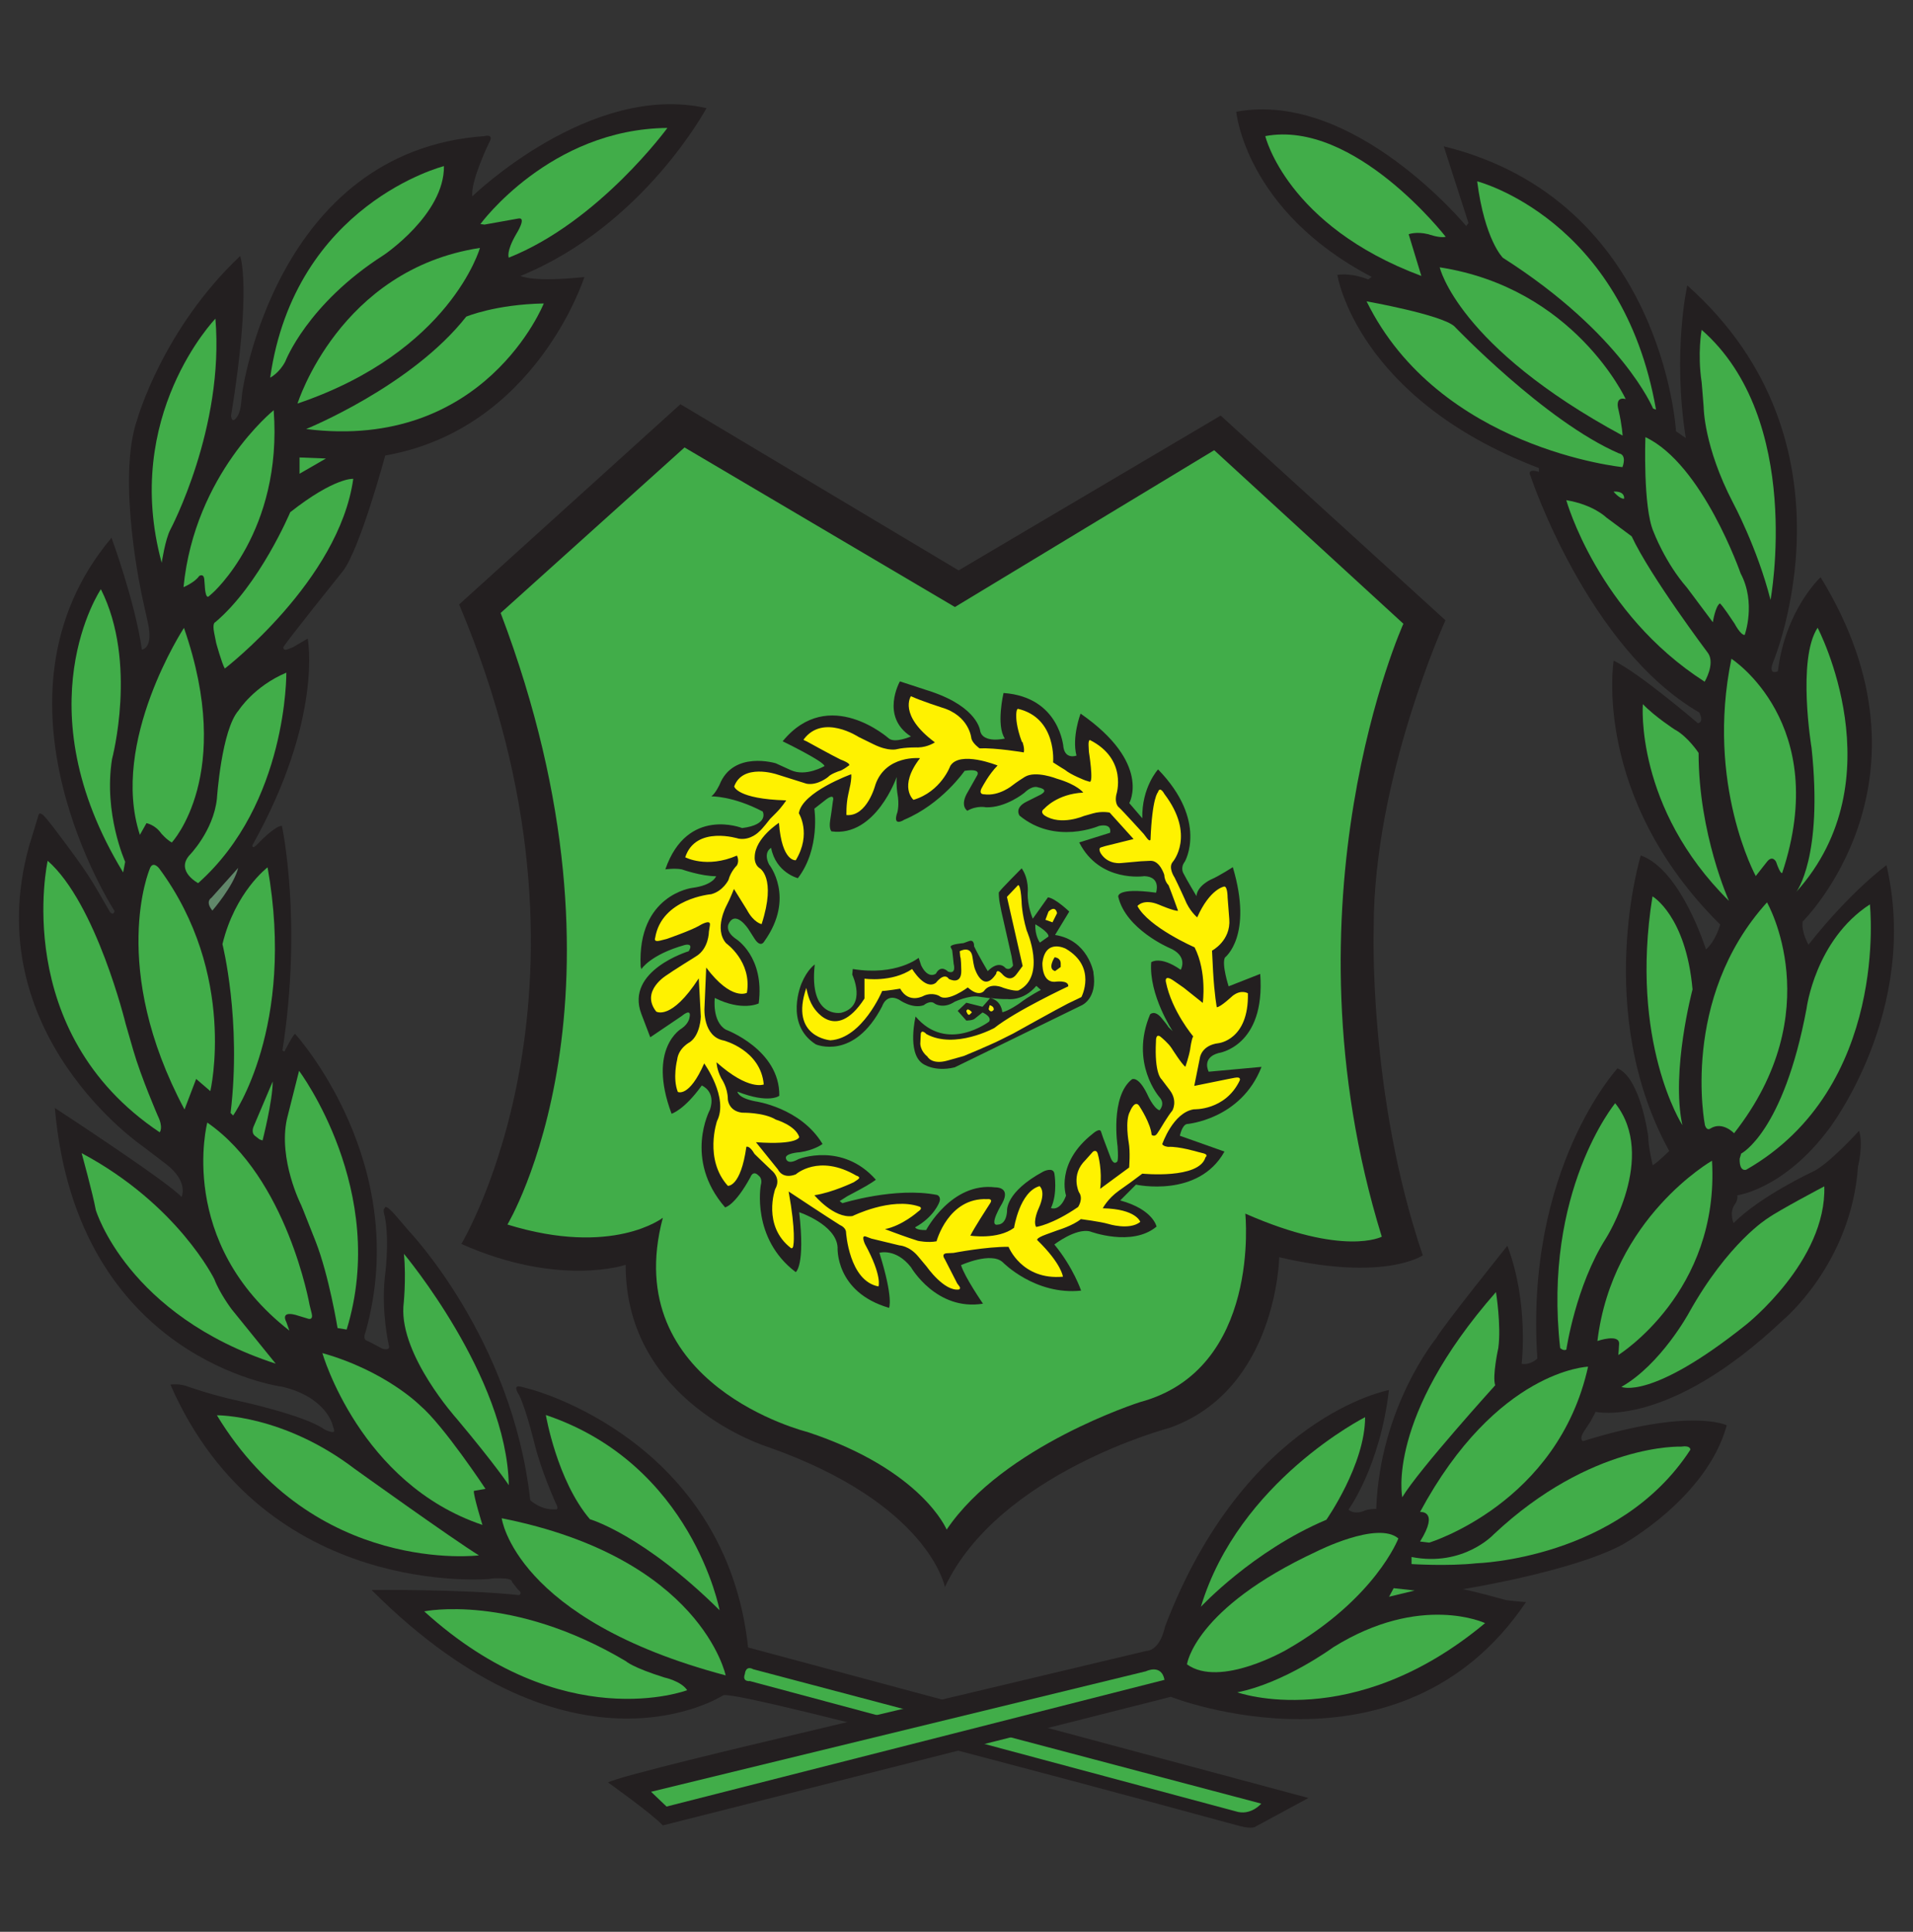 <svg xmlns="http://www.w3.org/2000/svg" width="101" height="102" viewBox="0 0 101 102" fill="none"><rect x="0" y="0" width="101" height="102" fill="#333333" stroke="none"/><g id="_1"><path id="Vector" d="M50.612 30.116L64.448 21.943L76.315 32.751C76.315 32.751 72.527 41.059 72.527 48.966C72.527 48.966 72.228 57.774 75.118 66.282C75.118 66.282 73.125 67.682 67.539 66.382C67.539 66.382 67.422 73.375 61.753 75.39C61.753 75.39 52.74 77.756 49.887 83.797C49.887 83.797 49.069 79.392 40.513 76.39C40.513 76.39 33.016 74.072 33.033 66.782C33.033 66.782 29.544 67.983 24.357 65.681C24.357 65.681 32.693 51.895 24.24 31.916L35.924 21.342L50.609 30.116H50.612Z" fill="#231F20"/><path id="Vector_2" d="M26.436 32.361L36.141 23.626L50.416 32.051L64.105 23.771L74.094 32.934C74.094 32.934 67.477 47.541 72.953 65.298C72.953 65.298 70.956 66.371 65.748 64.08C65.748 64.08 66.604 72.316 60.182 74.034C60.182 74.034 52.977 76.324 49.98 80.764C49.98 80.764 48.694 77.615 42.631 75.61C42.631 75.61 32.641 73.157 34.996 64.298C34.996 64.298 32.356 66.375 26.791 64.656C26.791 64.656 34.085 52.537 26.433 32.365L26.436 32.361Z" fill="#41AD49"/><path id="Vector_3" d="M52.995 36.591C55.965 36.809 56.147 39.462 56.147 39.462C56.257 40.117 56.834 39.896 56.834 39.896C56.58 38.913 57.051 37.678 57.051 37.678C60.818 40.296 59.622 42.404 59.622 42.404L60.31 43.205C60.272 41.569 61.142 40.624 61.142 40.624C63.799 43.36 62.554 45.495 62.554 45.495C62.3 45.823 62.482 46.113 62.482 46.113C62.664 46.475 63.17 47.314 63.17 47.314C63.207 46.769 63.929 46.441 63.929 46.441C64.362 46.258 65.088 45.785 65.088 45.785C66.174 49.422 64.672 50.557 64.672 50.557C64.49 50.919 64.868 52.078 64.868 52.078L66.535 51.423C66.824 55.276 64.325 55.604 64.325 55.604C63.42 55.859 63.816 56.587 63.816 56.587L66.604 56.332C65.517 59.13 62.654 59.351 62.654 59.351C62.4 59.423 62.293 59.968 62.293 59.968L64.648 60.803C63.273 63.277 59.976 62.549 59.976 62.549L59.144 63.384C60.884 63.856 61.062 64.764 61.062 64.764C59.76 65.854 57.549 65.019 57.549 65.019C56.79 64.836 55.666 65.709 55.666 65.709C56.68 66.944 57.078 68.145 57.078 68.145C54.651 68.4 52.95 66.654 52.95 66.654C52.335 66.071 50.74 66.799 50.74 66.799C50.922 67.417 51.898 68.835 51.898 68.835C49.433 69.235 48.096 66.909 48.096 66.909C47.299 65.892 46.429 66.147 46.429 66.147C47.189 68.583 46.938 69.055 46.938 69.055C44.074 68.221 44.222 65.857 44.222 65.857C44.15 64.657 42.194 64.005 42.194 64.005C42.52 66.841 42.012 67.168 42.012 67.168C39.657 65.388 40.166 62.587 40.166 62.587C40.276 62.214 40.056 62.076 40.056 62.076C39.75 61.759 39.623 62.149 39.623 62.149C38.791 63.677 38.282 63.749 38.282 63.749C36.072 61.203 37.485 58.588 37.485 58.588C37.811 57.608 37.051 57.315 37.051 57.315C36.11 58.623 35.456 58.806 35.456 58.806C34.154 55.314 36 54.296 36 54.296C36.361 54.041 36.398 53.751 36.398 53.751C36.543 53.168 36 53.641 36 53.641L34.332 54.769L33.861 53.534C32.992 51.243 36.361 50.225 36.361 50.225C36.649 49.753 36.144 49.898 36.144 49.898C34.332 50.408 33.861 51.171 33.861 51.171L33.824 51.026C33.642 47.245 36.539 46.882 36.539 46.882C37.663 46.737 37.808 46.265 37.808 46.265C37.01 46.265 35.996 45.903 35.996 45.903C35.635 45.83 35.127 45.903 35.127 45.903C36.285 42.56 39.183 43.722 39.183 43.722C40.633 43.539 40.269 42.849 40.269 42.849C38.674 42.014 37.553 42.049 37.553 42.049C37.77 41.904 37.99 41.431 37.99 41.431C38.715 39.613 40.96 40.303 40.96 40.303L41.757 40.666C42.555 41.028 43.531 40.448 43.531 40.448C43.493 40.193 41.321 39.141 41.321 39.141C43.761 36.16 46.934 38.996 46.934 38.996C47.261 39.251 48.093 38.885 48.093 38.885C46.463 37.83 47.512 35.977 47.512 35.977L49.179 36.522C51.644 37.357 51.75 38.596 51.75 38.596C51.905 39.272 53.053 38.996 53.053 38.996C52.582 38.306 52.981 36.598 52.981 36.598L52.995 36.591ZM61.217 58.623C61.217 58.623 61.544 58.295 61.217 57.933C61.217 57.933 59.636 56.142 60.722 53.558C60.722 53.558 60.959 53.306 61.324 53.751C61.702 54.21 61.685 54.224 61.685 54.224L61.915 54.448C61.915 54.448 60.643 52.533 60.781 50.805C60.781 50.805 61.252 50.443 62.338 51.205C62.338 51.205 62.771 50.477 61.722 50.043C61.722 50.043 59.44 49.063 59.041 47.352C59.041 47.352 58.897 46.841 61.035 47.134C61.035 47.134 61.324 46.299 60.42 46.261C60.42 46.261 58.065 46.624 56.979 44.481L58.608 43.971C58.608 43.971 58.752 43.46 58.027 43.608C58.027 43.608 55.71 44.626 53.827 43.063C53.827 43.063 53.538 42.663 54.187 42.335L54.84 42.008C54.84 42.008 55.528 41.718 54.806 41.573C54.806 41.573 54.541 41.425 54.081 41.863C54.081 41.863 53.101 42.663 52.053 42.625C52.053 42.625 51.582 42.515 51.073 42.808C51.073 42.808 50.64 42.553 51.111 41.79L51.582 40.955C51.582 40.955 51.87 40.555 50.929 40.7C50.929 40.7 49.732 42.446 47.742 43.281C47.742 43.281 47.089 43.715 47.381 42.88C47.381 42.88 47.491 42.48 47.381 41.897C47.381 41.897 47.309 41.459 47.343 41.024C47.343 41.024 46.236 44.205 43.902 43.898C43.902 43.898 43.758 43.788 43.83 43.315L43.902 42.843L43.975 42.297C43.975 42.297 44.112 41.866 43.648 42.187L42.995 42.698C42.995 42.698 43.322 44.806 42.125 46.368C42.125 46.368 40.967 46.079 40.712 44.768C40.712 44.768 40.279 44.985 40.602 45.64C40.602 45.64 42.015 47.386 40.348 49.711C40.348 49.711 40.166 50.074 39.839 49.566L39.513 49.056C39.513 49.056 38.825 48 38.461 48.801C38.461 48.801 38.272 49.173 38.853 49.573C38.853 49.573 40.382 50.512 40.056 52.982C40.056 52.982 39.186 53.417 37.739 52.692C37.739 52.692 37.581 53.931 38.32 54.365C38.32 54.365 41.18 55.421 41.145 57.857C41.145 57.857 40.602 58.295 38.935 57.639C38.935 57.639 38.935 57.967 39.877 58.15C39.877 58.15 42.27 58.478 43.428 60.403C43.428 60.403 42.995 60.731 42.232 60.838C42.232 60.838 41.355 60.889 41.507 61.2C41.507 61.2 41.579 61.528 42.16 61.2C42.16 61.2 44.47 60.282 46.243 62.29C46.243 62.29 45.965 62.507 45.346 62.835L44.731 63.163L44.332 63.418L44.477 63.529C44.477 63.529 47.264 62.656 49.475 63.094C49.475 63.094 49.719 63.173 49.585 63.494C49.585 63.494 49.31 64.257 48.316 64.802C48.316 64.802 48.354 64.96 48.897 64.947C48.897 64.947 50.238 62.4 52.555 62.694C52.555 62.694 53.386 62.659 52.916 63.529C52.916 63.529 52.139 64.791 52.699 64.657C52.699 64.657 53.129 64.677 53.17 63.929C53.17 63.929 53.06 62.949 55.088 61.855C55.088 61.855 55.604 61.597 55.669 61.966C55.669 61.966 55.851 63.021 55.487 63.784C55.487 63.784 55.958 64.001 56.284 63.128C56.284 63.128 55.703 61.421 57.697 59.858C57.697 59.858 58.058 59.533 58.13 59.747C58.24 60.075 58.24 60.075 58.24 60.075L58.639 61.131C58.639 61.131 58.783 61.531 58.965 61.348C58.965 61.348 59.069 61.403 59.003 60.513C59.003 60.513 58.605 57.895 59.763 56.987C59.763 56.987 60.083 56.787 60.56 57.75C60.56 57.75 60.887 58.512 61.214 58.623H61.217Z" fill="#231F20"/><path id="Vector_4" d="M39.492 86.985L69.082 94.934L66.302 96.438C66.302 96.438 66.14 96.6 65.445 96.411L64.751 96.225C64.751 96.225 39.121 89.218 38.186 89.511C38.186 89.511 30.294 94.641 19.62 83.953C19.62 83.953 24.343 83.898 27.406 84.222C27.406 84.222 27.568 84.143 27.434 84.008L27.3 83.874L27.032 83.525C27.032 83.525 27.073 83.349 26.523 83.339C25.88 83.322 25.88 83.366 25.88 83.366C25.88 83.366 13.976 84.495 8.998 73.11C8.998 73.11 9.48 73.03 9.933 73.217C9.933 73.217 11.136 73.648 12.608 73.969C12.608 73.969 16.087 74.721 17.128 75.473C17.128 75.473 17.716 75.77 17.637 75.501L17.558 75.231C17.558 75.231 17.21 73.755 14.883 73.217C14.883 73.217 4.048 71.819 2.897 58.502C2.897 58.502 8.864 62.398 9.586 63.201C9.586 63.201 9.988 62.398 8.758 61.456L7.527 60.517C7.527 60.517 -1.201 54.576 1.529 44.696L2.044 43.005C2.044 43.005 2.099 42.791 2.446 43.219L2.794 43.65C4.791 46.293 4.746 46.334 5.808 48.159C5.808 48.159 5.994 48.373 6.049 48.104C6.049 48.104 -1.256 36.881 5.887 28.395C5.887 28.395 7.118 31.724 7.493 34.301C7.493 34.301 8.108 34.246 7.812 32.904L7.517 31.562C7.517 31.562 6.125 25.331 7.249 22.136C7.249 22.136 8.586 17.382 12.68 13.518C12.68 13.518 13.306 15.191 12.199 21.95C12.199 21.95 12.226 22.433 12.518 22.005C12.518 22.005 12.68 21.819 12.732 21.281L12.787 20.742C12.787 20.742 14.529 7.964 25.581 7.187C25.581 7.187 26.117 7.036 25.821 7.536C25.821 7.536 24.831 9.575 24.938 10.365C24.938 10.365 31.17 4.314 37.299 5.711C37.299 5.711 33.982 11.914 27.482 14.57C27.482 14.57 28.097 14.919 30.854 14.626C30.854 14.626 28.314 22.654 20.339 24.051C20.339 24.051 19.002 29.019 18.09 30.171C18.09 30.171 15.093 33.904 14.959 34.173C14.959 34.173 14.931 34.387 15.2 34.28L15.468 34.173L16.245 33.718C16.245 33.718 17.073 37.934 13.33 44.62C13.33 44.62 13.275 44.916 13.625 44.54C13.625 44.54 14.509 43.602 14.883 43.602C14.883 43.602 15.98 48.649 14.911 55.47L15.017 55.525C15.017 55.525 15.447 54.666 15.578 54.587C15.578 54.587 21.81 61.407 19.297 70.346C19.297 70.346 19.111 70.722 19.404 70.802C19.404 70.802 19.991 71.098 20.18 71.205C20.18 71.205 20.634 71.367 20.528 71.019C20.528 71.019 20.125 69.329 20.315 67.448C20.315 67.448 20.583 65.596 20.315 64.226C20.315 64.226 20.18 63.822 20.315 63.795C20.315 63.795 20.287 63.474 20.93 64.226L21.573 64.978C21.573 64.978 27.055 70.698 27.994 79.209C27.994 79.209 28.554 79.747 29.304 79.692C29.304 79.692 29.572 79.772 29.331 79.344C29.331 79.344 28.582 77.677 28.235 76.284C28.235 76.284 27.805 74.486 27.406 73.651C27.406 73.651 27.004 73.089 27.513 73.22L28.021 73.355C28.021 73.355 38.32 76.011 39.499 86.996L39.492 86.985Z" fill="#231F20"/><path id="Vector_5" d="M53.957 39.182C53.655 38.395 53.655 37.875 53.655 37.875C53.638 37.426 53.744 37.426 53.744 37.426C55.813 37.909 55.6 40.255 55.6 40.255C55.875 40.438 56.226 40.648 56.226 40.648C56.546 40.917 57.295 41.204 57.295 41.204L57.525 41.276C57.756 41.349 57.491 39.7 57.491 39.7L57.474 39.379C57.457 39.058 57.546 39.075 57.546 39.075C59.56 40.096 58.938 41.956 58.938 41.956C58.832 42.473 59.083 42.636 59.083 42.636C59.244 42.777 60.385 44.033 60.385 44.033L60.547 44.247C60.709 44.461 60.743 44.336 60.743 44.336C60.832 42.097 61.135 41.832 61.135 41.832C61.241 41.473 61.475 41.921 61.475 41.921C63.135 44.105 61.922 45.502 61.922 45.502C61.654 45.806 62.011 46.327 62.011 46.327C62.245 46.796 62.544 47.459 62.544 47.459C62.792 48.104 63.208 48.438 63.208 48.438C63.885 46.917 64.634 46.81 64.634 46.81C64.813 46.793 64.813 47.383 64.813 47.383L64.902 48.528C64.992 49.673 63.991 50.194 63.991 50.194L64.046 51.285C64.118 52.537 64.242 53.182 64.242 53.182C64.438 53.182 65.064 52.592 65.064 52.592C65.528 52.216 65.885 52.447 65.885 52.447C65.94 54.917 64.335 55.08 64.335 55.08C63.445 55.187 63.355 55.832 63.355 55.832L63.053 57.336C63.214 57.301 64.82 56.977 64.82 56.977L65.194 56.905C65.569 56.832 65.445 57.067 65.445 57.067C64.679 58.644 63.039 58.571 63.039 58.571C61.932 58.733 61.362 60.413 61.362 60.413C61.434 60.538 61.681 60.555 61.681 60.555C62.235 60.52 63.252 60.824 63.252 60.824L63.538 60.896C63.823 60.969 63.644 61.11 63.644 61.11C63.304 62.273 60.31 61.969 60.31 61.969L59.684 62.435L59.079 62.866C58.474 63.297 58.223 63.798 58.223 63.798C59.99 63.832 60.203 64.515 60.203 64.515C59.633 64.981 58.508 64.622 58.508 64.622C58.079 64.498 57.065 64.37 57.065 64.37C56.656 64.712 55.834 64.96 55.834 64.96L55.246 65.174C54.658 65.388 54.765 65.478 54.765 65.478C56.051 66.73 56.119 67.41 56.119 67.41C53.944 67.606 53.249 65.833 53.249 65.833C52.091 65.816 50.341 66.154 50.341 66.154L50.001 66.171C49.66 66.189 49.877 66.475 49.877 66.475L50.537 67.765L50.643 67.907C50.75 68.048 50.626 68.086 50.626 68.086C49.843 68.193 48.932 66.885 48.932 66.885L48.468 66.33C48.003 65.775 47.488 65.757 47.488 65.757L46.006 65.398L45.721 65.292C45.436 65.185 45.666 65.685 45.666 65.685C46.594 67.386 46.381 67.924 46.381 67.924C44.831 67.638 44.669 65.078 44.669 65.078C44.669 64.809 44.349 64.684 44.349 64.684C43.744 64.308 41.637 62.911 41.637 62.911C42.029 65.078 41.888 65.74 41.888 65.74C41.871 65.954 41.764 65.902 41.764 65.902C40.231 64.722 40.926 62.787 40.926 62.787C41.266 62.197 40.747 61.804 40.747 61.804C40.142 61.231 39.836 60.927 39.836 60.927C39.568 60.462 39.406 60.551 39.406 60.551C39.104 62.701 38.427 62.611 38.427 62.611C37.162 61.214 37.856 59.192 37.856 59.192C38.482 57.957 37.179 56.149 37.179 56.149C36.378 57.974 35.787 57.653 35.787 57.653C35.501 56.936 35.752 55.953 35.752 55.953C35.824 55.325 36.429 55.021 36.429 55.021C36.983 54.628 37 53.679 37 53.679L36.893 51.657C35.432 53.913 34.645 53.41 34.645 53.41C33.789 52.32 35.216 51.478 35.216 51.478C35.429 51.316 36.749 50.495 36.749 50.495C37.426 50.084 37.426 49.204 37.426 49.204L37.481 48.846C37.536 48.487 36.911 48.88 36.911 48.88C36.481 49.132 35.199 49.577 35.199 49.577L34.841 49.667C34.484 49.756 34.59 49.522 34.59 49.522C34.931 47.434 37.55 47.214 37.55 47.214C38.176 47.051 38.461 46.462 38.461 46.462C38.585 45.996 38.908 45.692 38.908 45.692C39.049 45.44 38.908 45.175 38.908 45.175C37.303 45.872 36.178 45.264 36.178 45.264C36.732 43.564 38.997 44.281 38.997 44.281C39.64 44.388 40.083 43.905 40.083 43.905C40.245 43.781 40.654 43.243 40.654 43.243L40.974 42.922C41.293 42.601 41.51 42.26 41.51 42.26C38.904 42.187 38.763 41.525 38.763 41.525C39.21 40.29 40.994 40.88 40.994 40.88C41.565 41.059 42.583 41.38 42.583 41.38C43.17 41.487 43.724 41.021 43.724 41.021C43.865 40.859 44.294 40.717 44.294 40.717C44.473 40.683 44.776 40.448 44.776 40.448C45.044 40.341 44.384 40.107 44.384 40.107C43.975 39.91 42.583 39.141 42.583 39.141C42.369 39.068 42.438 39.034 42.438 39.034C43.456 37.675 45.329 38.91 45.329 38.91L46.13 39.303C46.931 39.696 47.361 39.555 47.361 39.555C47.807 39.448 48.485 39.465 48.485 39.465C49 39.448 49.358 39.196 49.358 39.196C47.412 37.747 48.093 36.76 48.093 36.76C48.646 37.012 49.698 37.35 49.698 37.35C51.197 37.781 51.286 38.996 51.286 38.996C51.358 39.265 51.716 39.513 51.716 39.513C52.589 39.479 54.053 39.727 54.053 39.727C54.108 39.513 53.981 39.172 53.981 39.172L53.957 39.182ZM52.665 40.417C52.665 40.417 50.678 39.613 50.172 40.441C50.172 40.441 49.691 41.794 48.23 42.232C48.23 42.232 47.409 41.545 48.574 40.031C48.574 40.031 46.769 39.848 46.219 41.431C46.219 41.431 45.786 43.129 44.69 43.036C44.69 43.036 44.666 42.484 44.782 41.959L44.896 41.431C44.896 41.431 44.965 41.087 44.941 40.88C44.941 40.88 42.335 41.821 42.177 42.943C42.177 42.943 42.861 44.019 42.015 45.42C42.015 45.42 41.283 45.533 41.125 43.446C41.125 43.446 39.867 44.25 39.846 45.237C39.846 45.237 39.802 45.627 40.097 45.834C40.097 45.834 41.012 46.317 40.211 48.794C40.211 48.794 39.798 48.725 39.434 48.038L38.75 46.938C38.75 46.938 38.543 47.465 38.361 47.81C38.361 47.81 37.677 49.049 38.337 49.805C38.337 49.805 39.709 50.767 39.434 52.42C39.434 52.42 38.633 52.879 37.285 51.088L37.193 53.244C37.193 53.244 37.1 54.735 38.22 54.942C38.22 54.942 40.163 55.445 40.324 57.26C40.324 57.26 39.523 57.605 37.832 56.09C37.832 56.09 37.832 56.456 38.083 56.939C38.083 56.939 38.427 57.422 38.427 58.04C38.427 58.04 38.451 58.661 39.179 58.75C39.179 58.75 40.321 58.726 40.963 59.116C40.963 59.116 41.991 59.416 42.197 60.034C42.197 60.034 42.153 60.468 39.912 60.31L41.077 61.755C41.077 61.755 41.304 62.283 42.015 62.007C42.015 62.007 43.225 60.907 45.216 62.076C45.216 62.076 45.491 62.145 45.284 62.283L45.078 62.421C45.078 62.421 43.937 62.973 42.998 63.108C42.998 63.108 44.026 64.346 45.009 64.208C45.009 64.208 47.044 63.197 48.529 63.705C48.529 63.705 48.78 63.774 48.461 63.981C48.461 63.981 47.639 64.715 46.725 64.898C46.725 64.898 47.502 65.195 47.983 65.357L48.464 65.516C48.464 65.516 48.99 65.63 49.447 65.54C49.447 65.54 50.062 63.222 52.122 63.315C52.122 63.315 52.441 63.27 52.283 63.522L52.122 63.774C52.122 63.774 51.438 64.829 51.231 65.243C51.231 65.243 52.672 65.471 53.538 64.829C53.538 64.829 53.833 62.925 54.885 62.628C54.885 62.628 55.25 62.88 54.841 63.798C54.841 63.798 54.521 64.464 54.703 64.784C54.703 64.784 55.549 64.671 56.92 63.729C56.92 63.729 57.216 63.294 56.965 62.949C56.965 62.949 56.508 62.031 57.309 61.252L57.697 60.817C57.697 60.817 57.904 60.634 57.972 60.979C57.972 60.979 58.203 61.759 58.086 62.77L59.615 61.645C59.615 61.645 59.684 60.82 59.591 60.313C59.591 60.313 59.385 59.168 59.66 58.685C59.66 58.685 59.935 57.974 60.186 58.454C60.186 58.454 60.757 59.327 60.801 59.92C60.801 59.92 60.959 60.058 61.097 59.851L61.234 59.644C61.234 59.644 61.667 58.909 61.898 58.637C61.898 58.637 62.194 58.133 61.76 57.56L61.327 56.987C61.327 56.987 60.939 56.712 61.032 54.969C61.032 54.969 61.008 54.486 61.327 54.786C61.327 54.786 61.681 55.076 61.853 55.338C61.853 55.338 62.403 56.211 62.585 56.325C62.585 56.325 62.767 55.797 62.836 55.407C62.836 55.407 62.905 54.855 62.998 54.721C62.998 54.721 61.87 53.393 61.557 51.854C61.557 51.854 61.444 51.419 61.97 51.785L62.496 52.151L63.503 52.954C63.503 52.954 63.733 51.326 63.07 50.019C63.07 50.019 60.647 48.963 60.052 47.838C60.052 47.838 60.372 47.424 61.193 47.769C61.193 47.769 61.994 48.114 62.197 48.09C62.197 48.09 61.877 47.196 61.695 46.738C61.695 46.738 61.489 46.555 61.468 46.186C61.468 46.186 61.238 45.43 60.736 45.451L60.234 45.475L59.206 45.568C59.206 45.568 58.529 45.675 58.134 45.085C58.134 45.085 57.941 44.799 58.134 44.74C58.361 44.671 58.361 44.671 58.361 44.671L59.849 44.302L58.587 42.905C58.587 42.905 58.175 42.812 57.697 42.95L57.216 43.087C57.216 43.087 56.016 43.612 55.16 43.063C55.16 43.063 54.865 42.887 55.136 42.698C55.136 42.698 55.8 41.918 57.192 41.849C57.192 41.849 56.896 41.435 55.796 41.114C55.796 41.114 54.676 40.669 54.105 41.021C53.679 41.287 53.459 41.463 53.459 41.463C53.459 41.463 52.758 42.053 51.957 41.939C51.957 41.939 51.613 41.963 51.864 41.549C51.864 41.549 52.208 40.883 52.665 40.424V40.417Z" fill="#FFF200"/><path id="Vector_6" d="M52.73 47.11C52.73 47.045 52.733 47.007 52.733 47.007C52.733 47.007 52.723 47.086 52.73 47.11Z" fill="#231F20"/><path id="Vector_7" d="M57.735 51.354C57.735 51.354 57.446 49.632 55.703 49.367L56.453 48.132C56.453 48.132 55.731 47.435 55.329 47.379L54.528 48.508C54.528 48.508 54.232 47.835 54.26 47.138C54.26 47.138 54.339 46.413 53.94 45.848C53.94 45.848 52.816 46.976 52.764 47.083C52.747 47.121 52.737 47.121 52.733 47.107C52.733 47.234 52.737 47.462 52.792 47.728L52.871 48.132L53.407 50.495L53.486 50.978C53.486 50.978 53.325 51.275 53.084 51.112C53.084 51.112 52.764 50.657 52.149 51.275C52.149 51.275 51.668 50.471 51.427 49.96C51.427 49.96 51.455 49.584 51.159 49.691L50.864 49.798C50.864 49.798 50.114 49.853 50.193 50.012L50.272 50.174C50.272 50.174 50.351 50.847 50.351 50.898C50.351 50.898 50.513 51.461 50.056 51.302C50.056 51.302 49.681 50.898 49.413 51.409C49.413 51.409 49.011 51.73 48.636 50.978L48.502 50.574C48.502 50.574 47.326 51.54 45.023 51.164L44.996 51.461C44.996 51.461 45.797 53.127 44.408 53.476C44.408 53.476 42.696 53.796 43.016 50.926C43.016 50.926 42.624 51.185 42.321 51.92C42.321 51.92 41.386 54.069 43.071 55.142C43.071 55.142 45.078 56.029 46.577 53.127C46.577 53.127 46.79 52.43 47.46 52.779C47.46 52.779 48.155 53.289 48.77 53.075C48.77 53.075 49.117 52.779 49.358 52.996C49.358 52.996 49.801 53.293 50.41 52.889C50.41 52.889 51.176 52.541 51.658 52.62C51.658 52.62 51.891 52.658 52.197 52.696C52.221 52.696 52.249 52.703 52.273 52.703L51.874 53.158L51.018 52.944L50.564 53.376L51.018 53.886C51.018 53.886 51.365 53.886 51.472 53.779L51.874 53.458C51.874 53.458 52.383 53.672 52.221 53.941C52.221 53.941 50.001 55.632 48.34 53.672C48.34 53.672 47.887 55.552 48.688 56.142C48.688 56.142 49.293 56.625 50.406 56.356L57.113 53.079C57.113 53.079 57.952 52.724 57.728 51.361L57.735 51.354ZM53.803 52.993C53.803 52.993 53.266 53.369 52.919 53.448C52.919 53.448 52.892 52.841 52.29 52.699C52.589 52.734 52.936 52.761 53.187 52.751C53.187 52.751 54.016 52.886 54.714 52.054L54.954 52.268C54.954 52.268 54.366 52.565 53.803 52.993ZM54.903 49.77C54.903 49.77 54.634 49.422 54.662 48.804C54.662 48.804 55.384 49.208 55.356 49.449L54.903 49.77Z" fill="#231F20"/><path id="Vector_8" d="M53.163 47.355L53.751 46.737C53.751 46.737 53.885 46.658 53.937 47.596C53.937 47.596 53.937 48.214 54.205 49.128C54.205 49.128 55.274 51.543 53.775 52.295C53.775 52.295 53.6 52.361 52.984 52.161C52.984 52.161 52.304 51.826 51.953 52.323C51.953 52.323 51.685 52.672 51.097 52.137C51.097 52.137 50.028 52.941 49.598 52.592C49.598 52.592 49.265 52.378 48.797 52.565C48.797 52.565 47.996 53.047 47.526 52.202C47.526 52.202 46.79 52.323 46.577 52.323C46.577 52.323 45.532 54.821 43.847 54.928C43.847 54.928 41.672 54.776 42.572 52.161C42.572 52.161 42.661 52.727 42.913 53.127C42.913 53.127 44.064 55.155 45.642 52.723V51.674C45.642 51.674 47.086 51.888 48.158 51.164C48.158 51.164 48.852 52.32 49.416 51.888C49.416 51.888 49.846 51.312 50.097 51.688C50.097 51.688 50.767 52.05 50.753 51.247C50.74 50.519 50.698 50.522 50.698 50.522L50.671 50.225C50.671 50.225 51.248 49.894 51.341 50.522C51.42 51.074 51.475 51.167 51.475 51.167C51.475 51.167 51.905 52.482 52.599 51.409C52.599 51.409 52.599 51.112 52.895 51.409C52.895 51.409 53.297 51.947 53.672 51.436L53.992 51.005L53.163 47.355ZM57.096 52.644L56.374 52.992C55.892 53.234 53.483 54.576 53.483 54.576L52.84 54.897C52.197 55.218 50.888 55.756 50.888 55.756L50.032 55.997C49.176 56.239 48.962 55.783 48.962 55.783C48.588 55.487 48.588 55.111 48.588 55.111L48.615 54.572C48.67 54.331 48.911 54.6 48.911 54.6C50.416 55.418 52.496 54.279 52.496 54.279C53.648 53.365 56.401 52.078 56.401 52.078C56.429 51.73 55.707 51.837 55.707 51.837C54.985 51.892 55.036 50.843 55.036 50.843C55.188 49.529 56.267 50.091 56.267 50.091C57.928 51.057 57.096 52.64 57.096 52.64V52.644ZM55.999 50.843C55.999 50.843 55.999 50.574 55.679 50.546C55.679 50.546 55.277 51.164 55.707 51.271L56.002 51.057V50.843H55.999ZM52.465 53.313C52.493 53.127 52.252 53.072 52.252 53.072L52.197 53.286C52.331 53.527 52.465 53.313 52.465 53.313ZM51.022 53.396C51.022 53.396 51.101 53.665 51.207 53.558L51.314 53.451C51.314 53.451 51.073 53.154 51.018 53.396H51.022ZM55.569 48.697L55.81 48.214C55.703 47.759 55.356 48.135 55.356 48.135L55.195 48.566L55.569 48.7V48.697Z" fill="#FFF200"/><path id="Vector_9" d="M11.212 48.08C11.212 48.08 12.336 46.789 12.576 45.823L11.16 47.407C11.16 47.407 10.813 47.593 11.215 48.08H11.212Z" fill="#61876A"/><path id="Vector_10" d="M25.364 11.831C25.364 11.831 29.028 6.811 35.236 6.756C35.236 6.756 31.624 11.707 26.863 13.604C26.863 13.604 26.701 13.307 27.265 12.341C27.265 12.341 27.825 11.455 27.372 11.537L25.581 11.858L25.367 11.831H25.364Z" fill="#41AD49"/><path id="Vector_11" d="M16.162 22.653C16.162 22.653 21.727 20.397 24.615 16.719C24.615 16.719 26.141 16.074 28.709 16.023C28.709 16.023 25.605 23.837 16.162 22.653Z" fill="#41AD49"/><path id="Vector_12" d="M15.708 21.308C15.708 21.308 17.911 14.228 25.34 13.09C25.34 13.09 23.79 18.568 15.708 21.308Z" fill="#41AD49"/><path id="Vector_13" d="M23.439 8.771C23.439 8.771 15.574 10.758 14.264 19.942C14.264 19.942 14.746 19.7 15.065 19.082C15.065 19.082 16.217 16.05 20.256 13.469C20.256 13.469 23.467 11.32 23.439 8.771Z" fill="#41AD49"/><path id="Vector_14" d="M11.373 16.826C11.373 16.826 6.423 21.953 8.537 29.715C8.537 29.715 8.723 28.48 8.991 27.97C8.991 27.97 11.855 22.598 11.373 16.826Z" fill="#41AD49"/><path id="Vector_15" d="M14.45 21.66C14.45 21.66 10.277 25.017 9.689 31.002C9.689 31.002 10.277 30.761 10.517 30.412C10.517 30.412 10.758 30.25 10.786 30.599L10.813 30.947C10.813 30.947 10.841 31.644 11.026 31.485L11.212 31.323C11.212 31.323 14.931 28.073 14.45 21.656V21.66Z" fill="#41AD49"/><path id="Vector_16" d="M15.815 24.154V25.013L17.207 24.209L15.815 24.154Z" fill="#41AD49"/><path id="Vector_17" d="M11.872 35.297C11.872 35.297 17.901 30.654 18.651 25.282C18.651 25.282 17.678 25.192 15.323 27.045C15.323 27.045 13.718 30.867 11.363 32.855C11.363 32.855 11.201 32.882 11.308 33.417L11.415 33.955C11.415 33.955 11.71 35.028 11.868 35.297H11.872Z" fill="#41AD49"/><path id="Vector_18" d="M5.327 31.109C5.327 31.109 1.154 37.285 6.502 46.065L6.609 45.503C6.609 45.503 5.457 42.953 5.915 40.079C5.915 40.079 7.279 34.977 5.327 31.113V31.109Z" fill="#41AD49"/><path id="Vector_19" d="M9.713 33.151C9.713 33.151 5.781 39.165 7.386 44.081L7.733 43.463C7.733 43.463 8.187 43.543 8.51 44.002C8.51 44.002 8.778 44.322 9.07 44.484C9.07 44.484 12.415 40.914 9.713 33.155V33.151Z" fill="#41AD49"/><path id="Vector_20" d="M15.117 35.515C15.117 35.515 15.196 42.415 10.462 46.63C10.462 46.63 9.287 46.013 9.981 45.181C9.981 45.181 11.267 43.891 11.452 42.173C11.452 42.173 11.693 38.523 12.604 37.502C12.604 37.502 13.405 36.239 15.12 35.515H15.117Z" fill="#41AD49"/><path id="Vector_21" d="M13.862 60.217C13.862 60.217 14.398 58.123 14.398 57.102L13.408 59.437C13.408 59.437 13.223 59.786 13.463 59.975L13.704 60.162L13.866 60.217H13.862Z" fill="#41AD49"/><path id="Vector_22" d="M12.174 58.764L12.308 58.899C12.308 58.899 15.626 54.228 14.127 45.796C14.127 45.796 12.415 47.086 11.745 49.85C11.745 49.85 12.762 53.876 12.174 58.764Z" fill="#41AD49"/><path id="Vector_23" d="M10.356 56.967L11.105 57.612C11.105 57.612 12.549 51.464 8.403 45.851C8.403 45.851 8.056 45.396 7.895 45.906C7.895 45.906 5.729 51.06 9.741 58.581L10.356 56.97V56.967Z" fill="#41AD49"/><path id="Vector_24" d="M2.518 45.447C2.518 45.447 0.504 54.486 8.431 59.785C8.431 59.785 8.644 59.544 8.324 58.899C8.324 58.899 7.441 56.856 7.039 55.462L6.636 54.065C6.636 54.065 5.086 47.7 2.515 45.447H2.518Z" fill="#41AD49"/><path id="Vector_25" d="M15.787 56.536C15.787 56.536 20.548 62.873 18.303 70.201L17.822 70.122C17.822 70.122 17.372 67.358 16.664 65.547C15.969 63.774 15.897 63.622 15.897 63.622C15.897 63.622 14.684 61.231 15.148 59.085L15.791 56.536H15.787Z" fill="#41AD49"/><path id="Vector_26" d="M10.944 59.275C10.944 59.275 9.283 65.585 15.278 70.256L15.117 69.801C15.117 69.801 14.77 69.211 15.598 69.425L16.213 69.611C16.213 69.611 16.561 69.773 16.454 69.342L16.347 68.911C16.347 68.911 15.172 62.197 10.944 59.272V59.275Z" fill="#41AD49"/><path id="Vector_27" d="M4.309 60.886C4.309 60.886 4.897 63.008 5.059 63.894C5.059 63.894 6.719 69.452 14.556 72.002L12.229 69.128C12.229 69.128 11.586 68.269 11.318 67.544C11.318 67.544 9.393 63.597 4.309 60.886Z" fill="#41AD49"/><path id="Vector_28" d="M21.325 66.202C21.325 66.202 26.756 72.674 26.863 78.418C26.863 78.418 26.22 77.425 24.106 74.9C24.106 74.9 21.136 71.598 21.297 68.993C21.297 68.993 21.459 67.551 21.325 66.202Z" fill="#41AD49"/><path id="Vector_29" d="M17.018 71.439C17.018 71.439 18.998 78.339 25.471 80.516C25.471 80.516 24.989 78.96 25.017 78.719L25.632 78.612C25.632 78.612 23.412 75.255 22.181 74.21C22.181 74.21 20.363 72.385 17.018 71.443V71.439Z" fill="#41AD49"/><path id="Vector_30" d="M25.285 82.124C25.285 82.124 16.591 83.211 11.452 74.727C11.452 74.727 14.959 74.686 18.73 77.559C18.73 77.559 23.893 81.265 25.285 82.124Z" fill="#41AD49"/><path id="Vector_31" d="M38.313 88.461C38.313 88.461 37.027 82.258 26.488 80.164C26.488 80.164 27.182 85.508 38.313 88.461Z" fill="#41AD49"/><path id="Vector_32" d="M37.993 85.025C37.993 85.025 36.55 77.318 28.819 74.713C28.819 74.713 29.406 78.177 31.146 80.216C31.146 80.216 33.954 81.023 37.993 85.022V85.025Z" fill="#41AD49"/><path id="Vector_33" d="M36.282 89.242C36.282 89.242 29.726 91.739 22.398 85.081C22.398 85.081 27 84.115 33.047 87.713C33.047 87.713 33.367 88.034 35.078 88.572C35.078 88.572 35.962 88.758 36.282 89.245V89.242Z" fill="#41AD49"/><path id="Vector_34" d="M39.784 88.141L66.59 95.231C66.59 95.231 66.03 95.903 65.225 95.634L39.595 88.762C39.595 88.762 39.166 88.817 39.327 88.386C39.327 88.386 39.355 87.903 39.781 88.144L39.784 88.141Z" fill="#41AD49"/><path id="Vector_35" d="M89.002 23.129L88.487 22.77C88.487 22.77 87.813 10.582 76.225 7.725L77.531 11.775L77.411 11.934C77.411 11.934 71.481 4.748 65.27 5.9C65.27 5.9 65.741 11.13 72.423 14.622L72.231 14.753C72.231 14.753 71.399 14.394 70.608 14.515C70.608 14.515 71.598 21.025 81.251 24.716V24.916C81.251 24.916 80.577 24.678 80.814 25.154C80.814 25.154 83.819 34.197 89.714 37.619C89.714 37.619 89.999 38.109 89.645 38.188C89.645 38.188 86.603 35.573 85.197 34.88C85.197 34.88 84.018 42.07 90.821 48.818C90.821 48.818 90.584 49.691 90.068 50.129C90.068 50.129 88.762 45.92 86.627 45.168C86.627 45.168 84.097 53.427 88.129 60.772C88.129 60.772 87.576 61.327 87.26 61.527C87.26 61.527 87.022 60.575 87.022 60.02C87.022 60.02 86.627 56.925 85.4 56.408C85.4 56.408 80.495 61.727 81.168 71.732C81.168 71.732 80.811 72.091 80.337 72.012C80.337 72.012 80.732 68.796 79.584 65.778C79.584 65.778 76.143 70.066 75.826 70.659C75.826 70.659 72.846 74.292 72.661 79.671C72.661 79.671 72.186 79.671 71.987 79.788C71.987 79.788 71.513 79.988 71.196 79.709C71.196 79.709 72.856 77.446 73.331 73.395C73.331 73.395 65.737 74.786 61.502 85.901C61.502 85.901 61.286 87.123 60.513 87.171L40.496 91.936C40.496 91.936 32.425 93.84 32.108 94.119C32.108 94.119 34.401 95.748 34.996 96.382L61.815 89.593C61.815 89.593 73.963 94.399 80.567 84.591C80.567 84.591 79.539 84.511 79.46 84.47C79.46 84.47 77.442 83.914 77.205 83.914C77.205 83.914 82.942 83 85.63 81.572C85.63 81.572 90.103 79.126 91.168 75.258C91.168 75.258 89.308 74.306 83.575 76.093C83.575 76.093 83.338 76.014 83.654 75.538L83.97 75.062L84.248 74.544C84.248 74.544 88.047 75.458 94.138 69.7C94.138 69.7 97.737 66.723 98.095 61.6C98.095 61.6 98.39 60.458 98.153 59.706C98.153 59.706 96.51 61.52 95.681 61.879C95.681 61.879 92.952 63.149 91.529 64.577C91.529 64.577 91.292 64.06 91.57 63.625C91.57 63.625 91.728 63.425 91.728 63.228V63.111C91.728 63.111 94.183 62.794 96.555 59.616C96.555 59.616 101.381 53.382 99.6 45.682C99.6 45.682 97.727 47.034 95.482 49.88C95.482 49.88 95.094 49.215 95.173 48.659C95.173 48.659 102.728 41.235 96.121 30.478C96.121 30.478 94.262 32.185 93.867 35.439C93.867 35.439 93.313 35.718 93.629 34.921C93.629 34.921 98.456 23.409 89.082 15.07C89.082 15.07 88.291 18.565 89.002 23.129Z" fill="#231F20"/><path id="Vector_36" d="M76.329 12.504C76.329 12.504 71.513 6.301 66.803 7.187C66.803 7.187 67.927 11.914 75.043 14.57L74.373 12.369C74.373 12.369 74.775 12.207 75.418 12.369C75.418 12.369 76.005 12.583 76.329 12.504Z" fill="#41AD49"/><path id="Vector_37" d="M77.989 9.574C77.989 9.574 85.668 11.534 87.432 21.628L87.277 21.57C87.277 21.57 85.661 17.637 79.347 13.611C79.347 13.611 78.391 12.686 77.989 9.571V9.574Z" fill="#41AD49"/><path id="Vector_38" d="M85.668 23.002C85.668 23.002 85.641 22.464 85.455 21.66C85.455 21.66 85.214 20.908 85.83 21.07C85.83 21.07 83.128 15.215 76.012 14.115C76.012 14.115 76.964 18.3 85.672 23.002H85.668Z" fill="#41AD49"/><path id="Vector_39" d="M72.155 15.912C72.155 15.912 76.088 16.609 76.782 17.227C76.782 17.227 81.571 22.246 85.476 23.94C85.476 23.94 85.905 23.968 85.661 24.665C85.661 24.665 75.978 23.699 72.152 15.912H72.155Z" fill="#41AD49"/><path id="Vector_40" d="M85.747 26.331C85.747 26.331 85.826 25.927 85.187 25.955C85.187 25.955 85.52 26.359 85.747 26.331Z" fill="#41AD49"/><path id="Vector_41" d="M92.113 33.528C92.113 33.528 92.729 31.837 91.9 30.278C91.9 30.278 89.893 24.506 86.871 23.081C86.871 23.081 86.737 26.786 87.301 28.077C87.301 28.077 87.916 29.715 89.068 31.03L90.432 32.855C90.432 32.855 90.566 31.996 90.807 31.861C90.807 31.861 90.914 31.916 91.584 32.934C91.584 32.934 91.904 33.552 92.12 33.524L92.113 33.528Z" fill="#41AD49"/><path id="Vector_42" d="M93.478 31.675C93.478 31.675 95.245 22.142 89.841 17.416C89.841 17.416 89.611 18.655 89.841 20.183C89.841 20.183 89.896 20.8 89.948 21.497C89.948 21.497 89.948 23.564 91.498 26.545C91.498 26.545 92.784 28.936 93.478 31.675Z" fill="#41AD49"/><path id="Vector_43" d="M89.999 35.998C89.999 35.998 90.56 35.059 90.185 34.493C90.185 34.493 87.136 30.44 86.146 28.318C86.146 28.318 85.317 27.7 84.809 27.324C84.809 27.324 84.132 26.648 82.695 26.41C82.695 26.41 84.355 32.372 89.999 35.994V35.998Z" fill="#41AD49"/><path id="Vector_44" d="M91.419 34.787C91.419 34.787 96.716 38.196 94.094 46.093C94.094 46.093 94.011 46.203 93.77 45.503C93.77 45.503 93.585 45.127 93.289 45.503L92.993 45.879L92.698 46.255C92.698 46.255 90.048 41.414 91.412 34.791L91.419 34.787Z" fill="#41AD49"/><path id="Vector_45" d="M95.967 33.151C95.967 33.151 100.167 41.152 94.843 47.086C94.843 47.086 96.259 45.261 95.644 39.486C95.644 39.486 94.867 34.814 95.963 33.148L95.967 33.151Z" fill="#41AD49"/><path id="Vector_46" d="M91.285 47.569C91.285 47.569 89.68 44.026 89.68 39.755C89.68 39.755 89.119 38.896 88.422 38.52C88.422 38.52 87.377 37.847 86.737 37.178C86.737 37.178 86.297 42.636 91.285 47.569Z" fill="#41AD49"/><path id="Vector_47" d="M93.292 47.648C93.292 47.648 96.61 53.393 91.553 59.837C91.553 59.837 90.948 59.185 90.305 59.585C90.305 59.585 90.123 59.737 90.016 59.416C90.016 59.416 88.679 52.748 93.292 47.645V47.648Z" fill="#41AD49"/><path id="Vector_48" d="M98.724 47.755C98.724 47.755 99.776 57.415 92.199 61.759C92.199 61.759 91.828 61.911 91.849 61.179L91.928 60.91C91.928 60.91 94.155 59.792 95.379 53.258C95.379 53.258 95.833 49.632 98.724 47.752V47.755Z" fill="#41AD49"/><path id="Vector_49" d="M88.824 59.409C88.824 59.409 86.008 55.042 87.246 47.328C87.246 47.328 89.013 48.349 89.36 52.24C89.36 52.24 88.209 56.563 88.824 59.409Z" fill="#41AD49"/><path id="Vector_50" d="M34.374 94.606L60.502 88.244C60.502 88.244 61.32 87.834 61.482 88.696L35.192 95.386L34.374 94.606Z" fill="#41AD49"/><path id="Vector_51" d="M63.403 84.839C63.403 84.839 66.143 81.886 70.027 80.244C70.027 80.244 72.073 77.328 72.073 74.827C72.073 74.827 65.407 78.191 63.403 84.839Z" fill="#41AD49"/><path id="Vector_52" d="M65.325 89.355C65.325 89.355 71.392 91.549 78.408 85.701C78.408 85.701 75.015 84.101 70.395 86.974C70.395 86.974 67.821 88.862 65.325 89.355Z" fill="#41AD49"/><path id="Vector_53" d="M73.338 84.308L74.689 83.98L73.582 83.856L73.338 84.308Z" fill="#41AD49"/><path id="Vector_54" d="M74.524 82.213V82.583C74.524 82.583 76.445 82.707 77.958 82.541C77.958 82.541 85.482 82.338 89.243 76.549C89.243 76.549 89.284 76.304 88.751 76.383C88.751 76.383 84.008 76.18 78.858 81.02C78.858 81.02 77.263 82.745 74.524 82.21V82.213Z" fill="#41AD49"/><path id="Vector_55" d="M62.668 87.878C62.668 87.878 63.053 84.929 69.495 81.927C69.495 81.927 72.726 80.285 73.829 81.23C73.829 81.23 72.623 84.415 67.941 87.099C67.941 87.099 64.424 89.148 62.668 87.878Z" fill="#41AD49"/><path id="Vector_56" d="M78.941 73.144C78.941 73.144 74.891 77.618 74.035 79.054C74.035 79.054 73.159 74.855 78.982 68.221C78.982 68.221 79.267 69.987 79.106 71.174C79.106 71.174 78.779 72.65 78.941 73.144Z" fill="#41AD49"/><path id="Vector_57" d="M83.846 72.161C83.846 72.161 79.02 72.323 74.974 79.833C74.974 79.833 76.016 79.727 74.974 81.393L75.459 81.451C75.459 81.451 82.255 79.382 83.846 72.157V72.161Z" fill="#41AD49"/><path id="Vector_58" d="M85.276 58.25C85.276 58.25 81.443 62.901 82.371 71.177C82.371 71.177 82.537 71.343 82.698 71.26C82.698 71.26 83.19 67.896 84.785 65.391C84.785 65.391 87.524 61.082 85.276 58.25Z" fill="#41AD49"/><path id="Vector_59" d="M90.388 61.286C90.388 61.286 85.129 64.291 84.338 70.805C84.338 70.805 85.524 70.394 85.483 70.97C85.441 71.546 85.483 71.053 85.483 71.053L85.441 71.546C85.441 71.546 90.797 68.224 90.388 61.286Z" fill="#41AD49"/><path id="Vector_60" d="M96.317 62.639C96.317 62.639 93.904 63.912 93.334 64.322C93.334 64.322 91.247 65.595 89.164 69.328C89.164 69.328 87.693 72.036 85.606 73.227C85.606 73.227 87.16 73.965 92.189 69.942C92.189 69.942 96.441 66.579 96.317 62.639Z" fill="#41AD49"/></g></svg>